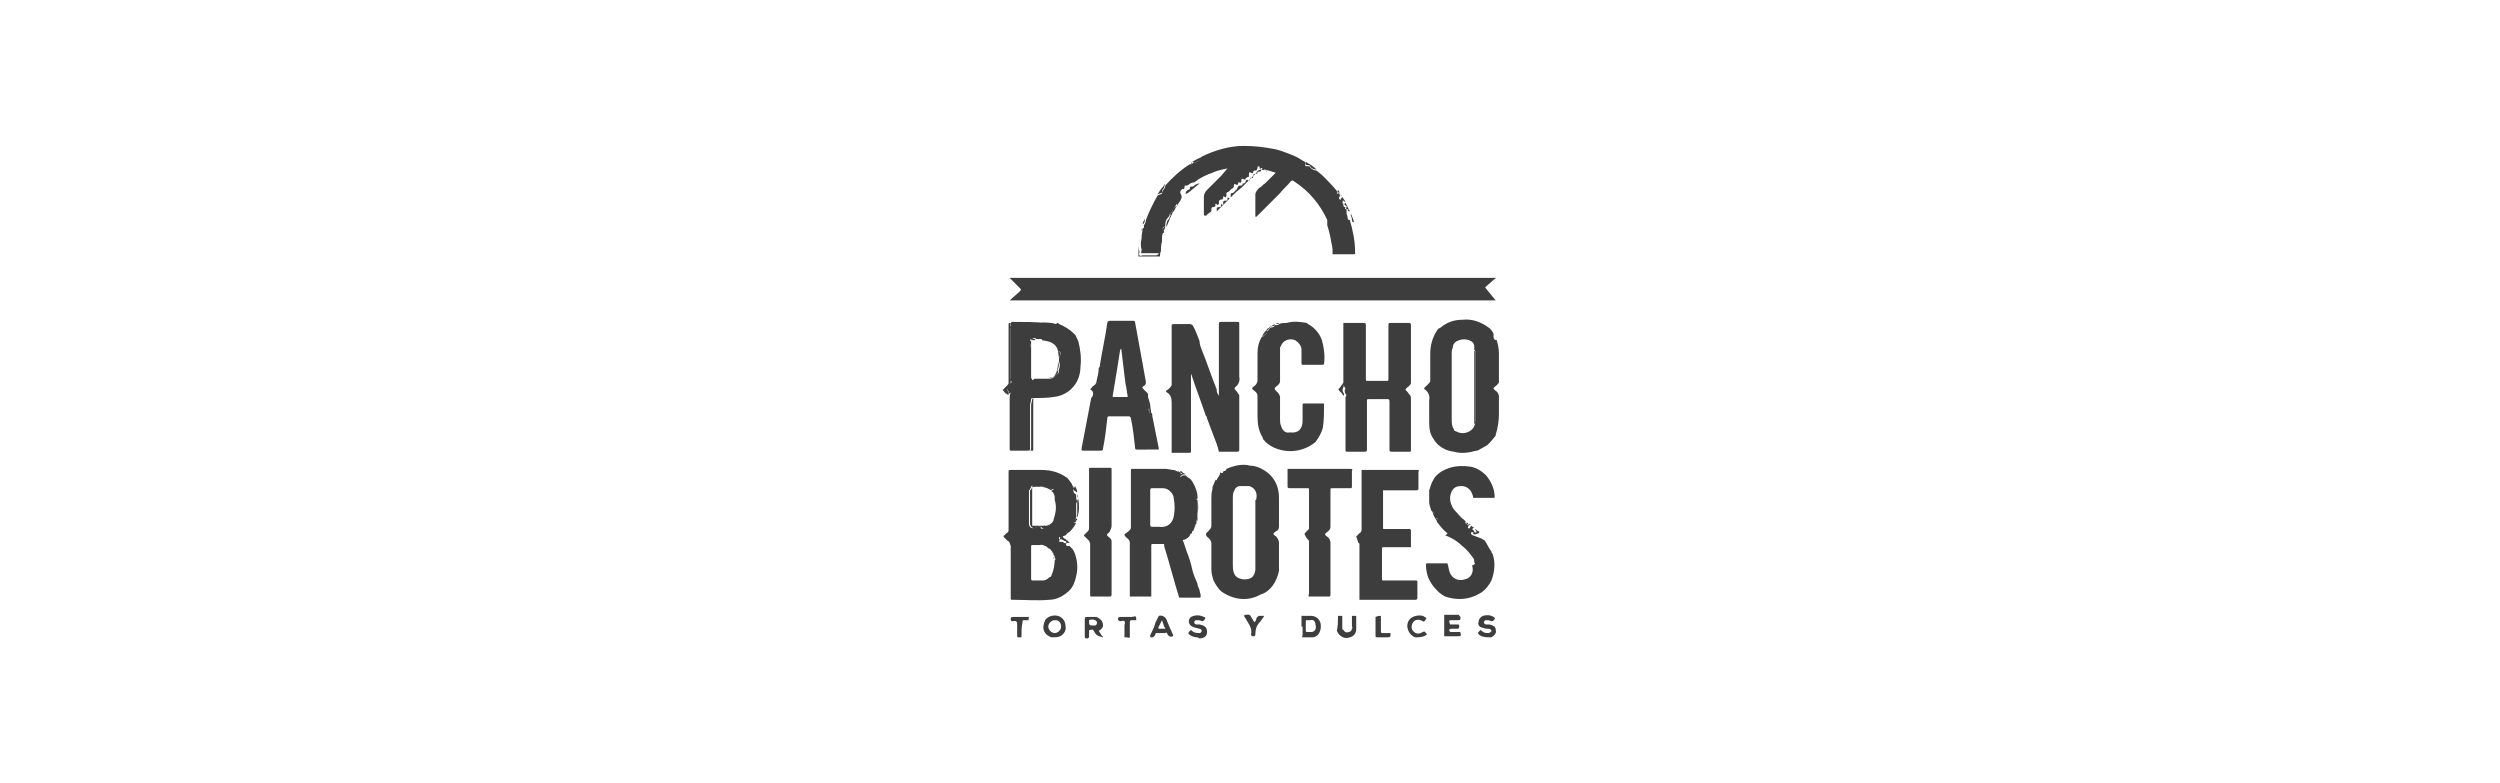<?xml version="1.0" encoding="utf-8"?>
<!-- Generator: Adobe Illustrator 22.1.0, SVG Export Plug-In . SVG Version: 6.00 Build 0)  -->
<svg version="1.1" id="Layer_1" xmlns="http://www.w3.org/2000/svg" xmlns:xlink="http://www.w3.org/1999/xlink" x="0px" y="0px"
	 viewBox="0 0 233 73" style="enable-background:new 0 0 233 73;" xml:space="preserve">
<style type="text/css">
	.st0{fill:#3D3D3D;}
</style>
<title>Asset 23</title>
<g id="Layer_2_1_">
	<g id="Layer_1-2">
		<g id="_Group_">
			<path id="_Path_" class="st0" d="M109.8,19L109.8,19c-0.1,0-0.1,0-0.2,0.1c0,0.1-0.2,0.3-0.3,0.5c0,0.1,0,0.1,0,0.2l0,0
				c-0.2,0-0.2,0-0.3,0.2c0,0.1,0,0.2-0.1,0.2c0,0.1-0.2,0.2-0.2,0.3c-0.1,0.2-0.1,0.4-0.1,0.6l0,0c-0.3,0.1-0.3,0.3-0.1,0.5
				c0,0.1,0,0.1,0,0.1c0,0-0.1,0-0.1,0c-0.1,0.2-0.1,0.3-0.1,0.5c0,0.2,0,0.4-0.1,0.5c0,0,0,0.1,0,0.1c0,0.2,0,0.3,0,0.5
				c0,0.2-0.1,0.3-0.3,0.3h-1.2c-0.1,0-0.2,0-0.3,0c-0.1,0,0-0.2,0-0.3c-0.1-0.4-0.1-0.7,0-1.1c0-0.1,0-0.1,0-0.2l0.1-0.7
				c0.2-0.1,0.1-0.2,0.1-0.3v-0.1v-0.1v-0.1V21l0,0c0.1-0.1,0.2-0.3,0.2-0.5c0.3-0.8,0.7-1.6,1.1-2.3l0,0l0,0c0.1,0,0.2-0.1,0.3-0.1
				c0.1,0,0.1-0.1,0.1-0.1c0-0.1,0.1-0.3,0.2-0.4c0.1-0.1,0.1-0.2,0.1-0.3c0.7-0.8,1.5-1.5,2.3-2c0.1,0,0.2,0.1,0.1-0.1l0,0
				c0.1,0,0.1,0.1,0.2,0c0.3-0.1,0.7-0.2,0.8-0.6c1.2-0.6,2.6-1,3.9-1c1,0,1.9,0.1,2.9,0.3c0.5,0.1,1,0.3,1.5,0.5
				c0.3,0.1,0.7,0.3,1,0.5c0.1,0.1,0.3,0.1,0.4,0.3c-0.1,0.3-0.1,0.3,0.3,0.3c0,0,0.1,0,0.1,0.1c0.2,0.2,0.4,0.3,0.6,0.3l0.5,0.4
				c0.5,0.5,1,1,1.4,1.5c0,0.3,0,0.3,0.2,0.2l0,0l0,0c0,0,0,0.1,0,0.1c0.1,0.1,0.1,0.2,0,0.3c0,0.1,0,0.2,0.1,0.2
				c0.1,0,0.2,0,0.2,0.1c0,0,0.1,0,0.1,0s0,0,0,0s-0.2,0.2,0,0.3c0,0,0,0.1,0,0.1c0,0.2,0.1,0.2,0.2,0.2l0,0c-0.1,0.2,0,0.2,0.1,0.2
				c0,0,0,0.1,0,0.1v0.1l0,0c0,0.1,0,0.1,0,0.2c0,0.1,0.1,0.2,0.1,0.4c0,0.2,0.1,0.2,0.2,0.2c0.3,1,0.5,2,0.5,3.1
				c0,0.1-0.1,0.1-0.2,0.1h-1.9c0-0.3,0-0.7-0.1-1c-0.1-0.6-0.2-1.1-0.4-1.7l0,0c0-0.2,0-0.3,0-0.5c-0.7-1.5-1.7-2.7-3.1-3.6
				c-0.1-0.1-0.2-0.1-0.3,0c-0.3,0.4-0.7,0.7-1,1.1l-2.2,2.2c0,0-0.1,0-0.1,0v-2.1c0-0.1,0.1-0.3,0.2-0.4c0.1-0.1,0.1-0.2,0.2-0.2
				l0,0c0.2-0.1,0.3-0.3,0.5-0.4l1-1c-0.4-0.1-0.8-0.3-1.2-0.3c0-0.1-0.1-0.2-0.2-0.1s-0.1,0-0.1-0.1c0-0.1-0.1-0.1-0.1-0.1
				c0,0,0,0,0,0c-0.1,0-0.1,0.1-0.1,0.2l0,0c-0.1,0.1,0,0.2-0.2,0.2c-0.2,0-0.1,0-0.2,0.1c0,0.1,0,0.2-0.2,0.1
				c-0.2-0.1-0.2,0-0.2,0.2c0,0.2,0,0.2-0.1,0.2c-0.1,0-0.1,0.1-0.2,0.1c0,0.1,0,0.2-0.2,0.1c-0.2-0.1-0.2,0-0.2,0.1s0,0.3-0.2,0.2
				c-0.2,0-0.1,0.1-0.1,0.1s0,0.2-0.2,0.1s-0.2,0-0.2,0.1c0,0.1,0,0.2-0.2,0.3c-0.2,0.1-0.2,0.3-0.4,0.3c0,0-0.1,0.1-0.1,0.1
				c0,0.1,0,0.2,0,0.3l-0.1,0.1c0,0-0.1-0.1-0.2-0.1c0,0,0,0.1,0,0.1c0,0.2-0.1,0.2-0.2,0.2s-0.2,0.1-0.2,0.2c0,0.1,0,0.1,0,0.2
				l-0.1,0.1c-0.1,0-0.1-0.1-0.2-0.1c-0.1,0-0.1,0,0,0.1c0,0.1-0.1,0.2-0.2,0.2c-0.1,0-0.2,0-0.2,0.2c0,0.1,0,0.1,0,0.2l-0.4,0.3
				c0,0.1-0.1,0.1-0.2,0.1c-0.1,0-0.1-0.1-0.1-0.2c0-0.5,0-1,0-1.5c0-0.3,0.1-0.5,0.3-0.7l1.3-1.3l0.6-0.7c-0.5,0.1-1,0.2-1.4,0.4
				l0,0c-0.6,0.2-1.2,0.5-1.7,0.9l0,0c-0.2,0-0.4,0.1-0.5,0.2c-0.1,0.1-0.2,0.1-0.3,0.1c-0.1,0-0.1,0-0.1,0.1s0,0.3-0.2,0.2
				c0,0,0,0-0.1,0.1s-0.1,0.2-0.1,0.3l0,0l0,0C110.3,18.4,110,18.7,109.8,19z"/>
			<path id="_Path_2" class="st0" d="M111.8,31.8c0,0.3,0.1,0.5,0.2,0.8c0.5,1.2,0.9,2.5,1.4,3.7v0.1c0,0.2,0.1,0.3,0.2,0.5v-6.7
				c0-0.1,0-0.2,0.2-0.2h1.5c0.2,0,0.2,0,0.2,0.2c0,1.6,0,3.3,0,4.9c0.1,0.4-0.1,0.8-0.4,1l0,0c0,0.1-0.1,0.1,0,0.2
				c0.1,0.1,0.2,0.2,0.3,0.4c0.1,0.1,0.1,0.1,0.1,0.2v5c0,0.1,0,0.2-0.2,0.2h-1.5h-0.2l0,0c-0.1-0.5-0.3-1-0.5-1.5s-0.4-1.1-0.6-1.6
				l0,0c0-0.1,0-0.2-0.1-0.2c-0.4-1.2-0.9-2.5-1.3-3.7c0-0.1-0.1-0.2-0.1-0.3v7.2c0,0.2,0,0.2-0.2,0.2h-1.6c0-1.6,0-3.1,0-4.7
				c0-0.4-0.1-0.7-0.4-0.9c0,0-0.2-0.1-0.1-0.2l0,0c0.2-0.1,0.4-0.3,0.5-0.5l0,0v-0.2c0-1.8,0-3.5,0-5.3c0-0.1,0-0.2,0.2-0.2h1.5
				c0.1,0,0.3,0.1,0.3,0.2C111.4,30.7,111.6,31.3,111.8,31.8z"/>
			<path id="_Compound_Path_" class="st0" d="M93.9,50.4c-0.1-0.1-0.2-0.2-0.3-0.3c-0.1-0.1-0.1-0.2,0-0.2c0.1-0.1,0.1-0.1,0.2-0.2
				l0,0c0.2-0.1,0.2-0.2,0.2-0.4c0-1.8,0-3.5,0-5.3c0-0.2,0-0.2,0.2-0.2c1,0,2,0,2.9,0c0.8,0,1.6,0.2,2.3,0.7c0.1,0,0.1,0.1,0.2,0.2
				l0.3,0.4l0,0c0,0.1,0.1,0.2,0.2,0.4c-0.1,0.3-0.1,0.4,0.2,0.6c0,0.1,0,0.1,0,0.2c0,0.1,0,0.3,0.1,0.4v0.1c-0.1,0-0.1,0.1-0.1,0.2
				c0,0.4,0,0.8,0,1.2c0,0.1-0.1,0.2,0,0.3v0.1c-0.2,0.1-0.2,0.1-0.1,0.2v0.1c-0.2,0.1-0.3,0.4-0.4,0.5c-0.2,0.2-0.1,0.2-0.2,0.1
				c-0.1,0-0.2,0-0.2,0.2c0,0.1,0,0.1-0.1,0.2c-0.1,0-0.2,0.1-0.4,0.1c-0.1,0-0.1,0-0.2,0.1c0,0.1,0,0.1,0,0.1c0,0,0.1,0.2,0,0.3
				c0.1,0,0.2,0,0.3,0c0.1,0,0.2,0.2,0.4,0.1l0,0c-0.1,0.2-0.1,0.3,0.3,0.3c0.2,0.2,0.3,0.3,0.4,0.5c0.3,0.7,0.4,1.5,0.2,2.3
				c-0.1,0.5-0.3,1-0.6,1.3c-0.5,0.5-1.2,0.9-1.9,0.9c-1.1,0.1-2.3,0-3.4,0c-0.2,0-0.2,0-0.2-0.2c0-1.6,0-3.2,0-4.8
				C94.1,50.5,94,50.4,93.9,50.4z M97.8,45.6L97.8,45.6L97.8,45.6L97.8,45.6c-0.2-0.1-0.4-0.2-0.6-0.3l0,0c-0.2,0.1-0.5,0.1-0.8,0
				c-0.1,0-0.3-0.1-0.3,0.1l0,0c-0.1,0.1-0.1,0.3-0.2,0.3l0,0c0,0.4,0,0.8,0,1.2c0,0.6,0,1.2,0,1.9c0,0.3,0.2,0.5,0.5,0.4
				c0.2-0.1,0.4-0.1,0.5-0.1c0.1,0,0.1,0,0.1,0.1c0,0,0,0,0,0c0,0.1,0.2,0.1,0.3,0.1c0.1,0,0-0.1,0-0.2s0-0.1,0-0.1h0.2
				c0.1,0,0.3,0.1,0.3-0.1c0.2-0.1,0.4-0.3,0.4-0.5l0,0c0.2-0.6,0.3-1.2,0.1-1.8v-0.1c0-0.5,0-0.6-0.3-0.7c0-0.1,0-0.1,0.1-0.1
				c0,0,0.1-0.1,0.1-0.1s-0.1-0.2-0.2-0.1C98,45.5,97.9,45.5,97.8,45.6z M97.6,51L97.6,51L97.6,51c-0.2-0.2-0.5-0.3-0.7-0.2
				c-0.2,0-0.4,0-0.6,0c-0.2,0-0.2,0-0.2,0.2c0,0.4,0,0.8,0,1.2c0,0.4,0,1.1,0,1.7c0,0.1,0,0.2,0.1,0.2c0.3,0,0.7,0,1,0
				c0.2,0,0.4-0.1,0.6-0.3c0.1,0,0.2-0.1,0.2-0.2c0.2-0.4,0.3-1,0.3-1.4c0.1-0.1,0.1-0.1,0-0.2v-0.1l0,0c-0.1-0.3-0.2-0.5-0.4-0.7
				c0,0-0.1-0.1-0.2-0.1L97.6,51z M96,45.4L96,45.4L96,45.4L96,45.4z"/>
			<path id="_Compound_Path_2" class="st0" d="M111.8,55L111.8,55c0,0.2,0.1,0.3,0.1,0.5c0,0.2,0,0.2-0.1,0.2h-1.9
				c-0.5-1.6-0.9-3.2-1.4-4.8c0,0,0-0.1,0-0.1c0-0.1,0-0.1-0.1-0.1h-0.3h-0.6c-0.2,0-0.2,0-0.2,0.2v4.3c0,0.1,0,0.3,0,0.4h-2v-5
				c0-0.2-0.1-0.3-0.2-0.4c-0.1-0.1-0.3-0.2-0.3-0.4l0.4-0.3c0.1-0.1,0.2-0.2,0.2-0.3v-5.3c0-0.2,0-0.2,0.2-0.2h3.1l0.6,0.1
				c0.2,0,0.4,0.1,0.5,0.2c0,0,0.1,0,0.2,0l0,0c0,0.1,0,0.1,0.1,0.2c0.1,0,0.1,0.1,0,0.1s-0.1,0.1-0.1,0.1c0.1,0.1,0.1,0,0.1,0
				c0.1-0.1,0.2-0.1,0.4-0.1l0,0c0,0,0,0,0.1,0.1c0.1,0.1,0.3,0.2,0.4,0.3c0.3,0.4,0.5,0.9,0.6,1.4c0,0.1,0,0.1,0,0.2v0.1
				c-0.1,0.1-0.1,0.2,0,0.2v1.4v0.2v0.1v0.1c-0.2,0.1-0.1,0.3-0.1,0.4l0,0c-0.1,0-0.1,0.1-0.1,0.2c-0.1,0.2-0.1,0.3-0.2,0.5
				c-0.1,0-0.1,0-0.1,0.1c0,0.1,0,0,0,0l0,0c0,0,0,0.1,0,0.1c0,0,0,0,0,0l0,0l0,0c0,0-0.2,0-0.2,0.2c-0.1,0.2-0.3,0.3-0.5,0.4
				c-0.2,0-0.2,0.1-0.1,0.2c0.1,0.3,0.2,0.6,0.3,0.9c0.2,0.5,0.4,1.1,0.5,1.6s0.3,0.9,0.5,1.4l0,0C111.6,54.5,111.7,54.8,111.8,55z
				 M107.2,47.2v1.7c0,0.1,0,0.2,0.2,0.2h0.7c0.6,0.1,1.2-0.3,1.3-1c0,0,0,0,0,0c0.1-0.5,0.1-1.1,0-1.6c0-0.5-0.5-1-1-1
				c-0.3,0-0.7,0-1,0c-0.1,0-0.2,0-0.2,0.2C107.2,46.1,107.2,46.7,107.2,47.2z"/>
			<path id="_Compound_Path_3" class="st0" d="M113.8,55.1c-0.3-0.3-0.5-0.6-0.7-1c-0.1-0.3-0.2-0.7-0.2-1c0-0.8,0-1.6,0-2.5
				c0-0.1-0.1-0.3-0.2-0.4c-0.1-0.1-0.3-0.2-0.3-0.4s0.2-0.2,0.3-0.4c0.1-0.1,0.2-0.2,0.2-0.4c0-0.8,0-1.7,0-2.5
				c0-0.3,0-0.6,0.1-0.9v-0.1v-0.1c0.1-0.2,0.2-0.5,0.3-0.7c0.1,0.1,0.1,0.1,0.1,0.1c0-0.1,0.2-0.4,0.3-0.6c0,0,0-0.1,0-0.1l0.1-0.1
				c0,0.1,0,0.1,0.1,0.1c0.1,0,0.1-0.1,0.1-0.1c0-0.1,0.1-0.1,0.1-0.1c0.1,0,0.2-0.1,0.2-0.2c0.7-0.3,1.5-0.5,2.2-0.3
				c0.6,0,1.2,0.3,1.7,0.7c0.7,0.6,1,1.4,1,2.3c0,0.9,0,1.7,0,2.6c0,0.1,0,0.3-0.1,0.4l-0.3,0.2c-0.1,0.1-0.2,0.2,0,0.3
				c0.1,0.1,0.2,0.1,0.2,0.2c0.1,0.1,0.2,0.3,0.2,0.5c0,0.8,0,1.7,0,2.6c-0.1,0.5-0.3,1-0.6,1.4c-0.3,0.4-0.7,0.7-1.1,0.8
				C116.3,56.1,114.9,55.9,113.8,55.1z M117.1,46.4c0.1-0.5-0.2-1-0.7-1.1c-0.1,0-0.1,0-0.2,0c-0.2,0-0.4,0-0.6,0
				c-0.3,0-0.5,0.2-0.6,0.5c-0.1,0.2-0.1,0.4-0.1,0.6c0,0.1,0,0.1,0,0.2v6.1c0,0.9,0.3,1.2,1,1.3c0.7,0,1-0.2,1.1-0.9
				c0-0.1,0-0.3,0-0.4c0,0,0,0,0-0.1v-6C117.1,46.6,117.1,46.5,117.1,46.4L117.1,46.4z"/>
			<path id="_Compound_Path_4" class="st0" d="M137.7,42L137.7,42h-0.1c-0.7,0.2-1.4,0.3-2.1,0.1c-0.8-0.1-1.5-0.5-1.9-1.2l0,0
				c-0.3-0.4-0.4-0.9-0.4-1.5c0-0.7,0-1.4,0-2.1c0.1-0.4-0.1-0.8-0.4-1c-0.1-0.1-0.1-0.1,0-0.2c0.1-0.1,0.2-0.2,0.3-0.3
				c0.1-0.1,0.2-0.2,0.2-0.3c0-0.8,0-1.7,0-2.5c0-0.8,0.2-1.6,0.7-2.3c0,0,0.1-0.1,0.1-0.1s0.1,0,0.2-0.1c0.6-0.5,1.3-0.7,2-0.7
				c0.9-0.1,1.7,0.2,2.4,0.7c0.2,0.1,0.4,0.4,0.5,0.6c0,0.1,0,0.2,0,0.3c0,0.2,0.1,0.3,0.3,0.3c0.1,0.4,0.2,0.8,0.2,1.2
				c0,0.9,0,1.8,0,2.7c0,0.1-0.1,0.2-0.2,0.3c-0.1,0.1-0.3,0.2-0.3,0.3s0.2,0.2,0.3,0.3c0.1,0.1,0.2,0.3,0.2,0.4c0,0.6,0,1.1,0,1.7
				c0,0.6-0.1,1.3-0.3,1.9v0.1l-0.5,0.6l0,0l-0.3,0.3l0,0L137.7,42z M137.4,39.4L137.4,39.4c0.1,0,0.1-0.1,0.1-0.2
				c0-2.1,0-4.2,0-6.4c0-0.1,0-0.1-0.1-0.2l0,0v-0.1c0-0.1,0-0.2,0-0.2c0-0.3-0.2-0.5-0.5-0.6c-0.3-0.1-0.6-0.1-0.9,0
				c-0.3,0.1-0.6,0.3-0.6,0.7c-0.1,0.2-0.1,0.3-0.1,0.5v6.2c0,0.3,0,0.6,0.2,0.9l0,0c0,0.1,0.1,0.2,0.2,0.2c0.5,0.3,1.2,0.2,1.6-0.3
				c0.1-0.1,0.1-0.3,0.2-0.4L137.4,39.4z"/>
			<path id="_Compound_Path_5" class="st0" d="M101.6,36.3c0.1-0.1,0.2-0.3,0.4-0.4c0.1-0.1,0.2-0.2,0.2-0.4
				c0.1-0.4,0.2-0.8,0.2-1.2c0.1-0.1,0.1-0.1,0.1-0.2c0.2-1.3,0.5-2.6,0.7-4c0-0.1,0.1-0.2,0.2-0.2h2.2c0.1,0,0.2,0,0.2,0.2l1,5.5
				c0,0.1,0,0.2-0.1,0.3c-0.3,0.2-0.3,0.2,0,0.5c0.3,0.3,0.3,0.2,0.3,0.5c0,0.1,0,0.2,0,0.2c0,0,0,0.3,0,0.5s0.1,0.2,0.1,0.4
				c-0.1,0.2,0,0.4,0.1,0.6c0.1,0,0-0.1,0.1-0.1c0.1,0,0.1,0.2,0.1,0.3c0.2,1,0.4,2,0.6,3c0,0.1,0,0.1-0.1,0.1H106
				c-0.1,0-0.2,0-0.2-0.1c-0.1-0.9-0.2-1.9-0.4-2.8c0-0.1-0.1-0.2-0.2-0.2h-1.8c-0.1,0-0.2,0-0.2,0.2c-0.1,0.9-0.2,1.8-0.4,2.8
				c0,0.2-0.1,0.2-0.2,0.2c-0.5,0-1.1,0-1.6,0c-0.2,0-0.2,0-0.2-0.2c0.3-1.6,0.6-3.1,0.9-4.7C102,36.8,101.9,36.4,101.6,36.3z
				 M104.5,32.5c-0.1,0,0,0.1-0.1,0.1l-0.3,1.9l-0.4,2.4c0,0.1,0,0.1,0.1,0.1h1.2c0.1,0,0.1,0,0.1-0.1c-0.1-0.4-0.1-0.8-0.2-1.1
				L104.5,32.5z"/>
			<path id="_Path_3" class="st0" d="M121.8,30.1L121.8,30.1c0,0,0.1,0.1,0.1,0.1c0.6,0.3,1.1,0.9,1.3,1.5c0.2,0.7,0.3,1.5,0.2,2.2
				c0,0.1-0.1,0.1-0.2,0.1c-0.6,0-1.2,0-1.7,0c-0.2,0-0.2,0-0.2-0.2c0-0.4,0-0.8,0-1.2c0-0.4-0.3-0.7-0.6-0.9
				c-0.5-0.2-1.1,0-1.3,0.5c0,0.1-0.1,0.1-0.1,0.2c0,0.2,0,0.3,0,0.5c0,0.9,0,1.7,0,2.6c0,0.2-0.1,0.3-0.2,0.4
				c-0.4,0.3-0.4,0.3,0,0.7c0.1,0.1,0.2,0.3,0.2,0.4c0,0.7,0,1.4,0,2.1c0,0.2,0,0.4,0.1,0.6c0.1,0.4,0.4,0.7,0.8,0.6
				c0.8,0.1,1.2-0.3,1.2-1.1v-1.4c0-0.1,0-0.2,0.1-0.2h1.8c0.1,0,0.1,0,0.1,0.1c0,0.7,0,1.4-0.1,2.1c-0.1,0.5-0.4,1-0.7,1.4
				c-1.1,0.9-2.6,1.1-3.9,0.5c-0.4-0.2-0.7-0.4-1-0.8l0,0c0,0,0,0,0-0.1c-0.4-0.6-0.5-1.3-0.5-2c0-0.6,0-1.3,0-1.9
				c0-0.2-0.1-0.3-0.2-0.4c-0.1-0.1-0.3-0.2-0.3-0.3c0-0.1,0.2-0.2,0.3-0.3c0.1-0.1,0.2-0.3,0.2-0.4c0-0.9,0-1.7,0-2.6
				c0-0.5,0.1-1,0.4-1.5c0.2,0,0.2-0.2,0.4-0.3c0.1,0,0.1-0.2,0.1-0.2c0,0,0,0-0.1-0.1l0,0h0l0,0c0.1,0,0.2,0.1,0.2,0
				c0.1-0.2,0.2-0.3,0.4-0.3c0.1,0,0.2-0.1,0.2-0.2h0.1c0.1,0,0.3,0,0.3-0.1c0.2-0.1,0.5-0.1,0.7-0.1
				C120.6,29.9,121.2,30,121.8,30.1z"/>
			<path id="_Compound_Path_6" class="st0" d="M98.7,30.2c0.5,0.2,1,0.5,1.4,0.9c0.1,0.1,0.2,0.2,0.2,0.3l0.2,0.4
				c0.2,0.8,0.3,1.6,0.2,2.4c0,0.4-0.1,0.9-0.3,1.3c-0.4,0.8-1.2,1.4-2.2,1.5c-0.7,0.1-1.3,0.1-2,0.1c0,0-0.1,0-0.1,0.1
				c0,0.2-0.1,0.4-0.1,0.6c0,1.3,0,2.6,0,3.9c0,0.3,0,0.3-0.3,0.3h-1.3c-0.3,0-0.3,0-0.3-0.3v-4.5c0-0.2,0-0.4,0.1-0.6
				c-0.1,0-0.1,0.1-0.2,0.1L94,36.7c0-0.1,0-0.1,0-0.2c-0.1-0.2-0.3-0.4,0-0.6c0,0,0.1-0.1,0.1-0.1c0.1-0.1,0.3-0.2,0.1-0.3
				c-0.2-0.2,0-0.1,0-0.2v-4.6c0-0.1,0-0.1,0-0.2s0.1-0.1,0-0.2s0-0.2,0.1-0.3h0.2c1,0,1.9,0,2.9,0.1c0.3,0,0.6,0,0.9,0.1
				c0.1,0,0.2,0,0.2-0.1h0.1L98.7,30.2L98.7,30.2z M98.1,35.2L98.1,35.2c0.1,0,0.2,0,0.2-0.2l0,0c0.1,0,0.2-0.2,0.3-0.2
				c0.1,0,0.1-0.1,0.1-0.2c-0.1-0.1,0-0.1,0-0.2c0.1-0.2,0.1-0.5,0-0.7c0-0.1,0-0.2,0-0.3c0.2-0.5,0.2-0.6-0.1-0.7
				c-0.1-0.5-0.5-0.8-1-0.9l-0.5-0.1c0,0,0,0,0-0.1s0,0,0,0H97c0,0,0,0-0.1,0h-0.3c-0.1-0.1-0.2-0.1-0.3-0.1c0,0,0,0-0.1,0.1l0,0
				c-0.1,0-0.2,0-0.2,0.2s0,0.3,0,0.5v0.9c0,0.3,0,0.6,0,0.9c0,0.3,0,0.6,0,0.9c0,0,0,0.1,0,0.1s0.1,0.1,0.1,0.1l0,0
				c0,0.1,0.1,0.1,0.1,0.2c0,0,0.1,0.1,0.1,0c0,0,0.1-0.1,0.1-0.1c0.1,0,0.1,0,0.2,0c0.3,0,0.6,0,0.9,0c0.1,0,0.2,0,0.3,0
				c0.1,0,0.2,0,0.2-0.1c0-0.1-0.2,0-0.2-0.1l0,0C98,35.3,98.1,35.3,98.1,35.2z"/>
			<path id="_Path_4" class="st0" d="M126.4,50L126.4,50c0.1-0.1,0.2-0.2,0.3-0.3l0,0l0,0l0,0c0.2-0.1,0.2-0.3,0.2-0.4v-5.5h5.3
				c0.1,0,0,0.1,0,0.2c0,0.5,0,1,0,1.5c0,0.1,0,0.2-0.2,0.2h-2.9c-0.1,0-0.1,0-0.2,0c0,1.2,0,2.3,0,3.5c0,0.1,0,0.1,0.1,0.1h2.4
				c0,0,0.1,0.1,0.1,0.1c0,0.5,0,1.1,0,1.6h-2.5c-0.2,0-0.2,0-0.2,0.2c0,0.9,0,1.8,0,2.7c0,0.2,0,0.2,0.2,0.2h2.9
				c0.2,0,0.2,0,0.2,0.2c0,0.5,0,0.9,0,1.4c0,0.2-0.1,0.2-0.2,0.2h-5.2v-5.1c0-0.1,0-0.2-0.1-0.2L126.4,50z"/>
			<path id="_Path_5" class="st0" d="M137.4,52.4c0-0.1,0-0.3-0.1-0.4c-0.3-0.4-0.6-0.8-1-1.1c-0.4-0.4-1-0.8-1.6-1
				c0.1-0.1,0.2-0.1,0.2-0.2c-0.4-0.3-0.7-0.7-1-1.1c0.1-0.1,0.2-0.2,0-0.3c-0.1,0-0.2-0.1-0.2-0.3c0,0,0,0,0,0
				c0-0.2-0.2-0.3-0.3-0.4c-0.1-0.3-0.2-0.6-0.2-0.8v-1.1c0.1-0.3,0.2-0.7,0.4-1c0.2-0.4,0.6-0.7,1-0.9l0.5-0.2
				c0.7-0.2,1.3-0.2,2-0.1c0.5,0.1,1,0.4,1.4,0.8c0.5,0.6,0.8,1.3,0.8,2c0,0.1,0,0.1-0.1,0.1h-1.9c0-0.2-0.1-0.4-0.2-0.6
				c-0.2-0.3-0.5-0.5-0.9-0.5c-0.4,0-0.7,0.1-0.9,0.5c-0.2,0.4-0.2,0.9,0,1.3c0.1,0.3,0.3,0.5,0.5,0.7l0,0c0.2,0.2,0.4,0.5,0.6,0.6
				l0,0l0.2,0.2c-0.1,0.2,0.1,0.2,0.2,0.2l0,0c0,0.1-0.1,0.1-0.1,0.1c0,0.1,0.1,0,0.1,0h0.1l0,0c0,0.1-0.1,0.2-0.1,0.3
				c0.1,0.1,0.2,0,0.3,0h0.1l0.1,0.1c-0.1,0-0.1,0.1,0,0.1c0.1,0.1,0.1,0.1,0.1,0.2c0,0.1-0.1,0-0.2,0s-0.1,0-0.1,0.1
				c0,0,0,0.1,0,0.1c0,0,0,0,0,0h0.1c0,0,0,0.1,0.1,0.1l0.8,0.3c0.1,0.1,0.2,0.1,0.3,0.2c0.2,0.3,0.3,0.6,0.6,1l0,0
				c0,0.1,0,0.1,0.1,0.2c0.3,0.8,0.2,1.7-0.1,2.5c-0.2,0.4-0.5,0.8-0.9,1.1l0,0c-0.2,0.1-0.5,0.3-0.8,0.4c-0.8,0.3-1.7,0.3-2.6,0
				l0,0c-0.2-0.1-0.5-0.3-0.7-0.5l0,0c-0.4-0.4-0.7-0.8-0.9-1.3c-0.1-0.3-0.2-0.7-0.2-1.1v-0.1c0-0.1,0.1-0.1,0.2-0.1
				c0.6,0,1.2,0,1.8,0l0,0c0.1,0.3,0.1,0.5,0.2,0.8c0.2,0.6,0.8,0.9,1.4,0.7c0,0,0,0,0,0c0.6-0.1,0.9-0.7,0.7-1.3c0,0,0,0,0,0
				C137.5,52.6,137.5,52.5,137.4,52.4z"/>
			<path id="_Path_6" class="st0" d="M101.5,50.4l-0.4-0.4c-0.1-0.1-0.1-0.1,0-0.2s0.2-0.2,0.3-0.3s0.1-0.2,0.1-0.3v-5.4
				c0-0.2,0-0.2,0.2-0.2c0.6,0,1.1,0,1.7,0c0.2,0,0.2,0,0.2,0.2c0,1.7,0,3.5,0,5.2c0,0.2-0.1,0.4-0.2,0.6c-0.3,0.2-0.3,0.3,0,0.5
				l0.1,0.1c0.1,0.1,0.1,0.2,0.1,0.3c0,1.6,0,3.3,0,4.9c0,0.2-0.1,0.2-0.2,0.2c-0.5,0-1.1,0-1.6,0c-0.2,0-0.2,0-0.2-0.2v-4.8
				C101.5,50.6,101.6,50.5,101.5,50.4z"/>
			<path id="_Compound_Path_7" class="st0" d="M98,59.4c-0.6-0.2-0.9-0.7-0.7-1.3c0-0.1,0.1-0.2,0.1-0.3c0.3-0.4,0.8-0.5,1.2-0.4
				c0.4,0.1,0.7,0.5,0.7,0.9c0.1,0.4-0.1,0.8-0.5,1C98.6,59.4,98.3,59.4,98,59.4z M98.9,58.4c0-0.3-0.2-0.6-0.5-0.6c0,0-0.1,0-0.1,0
				c-0.3,0-0.6,0.3-0.6,0.6c0,0,0,0,0,0c0,0.3,0.3,0.6,0.6,0.6c0,0,0,0,0,0C98.6,59,98.9,58.7,98.9,58.4
				C98.9,58.4,98.9,58.4,98.9,58.4z"/>
			<path id="_Compound_Path_8" class="st0" d="M121.3,58.4c0-0.3,0-0.5,0-0.8c0-0.3,0-0.2,0.2-0.2h0.7c0.5,0,0.9,0.4,0.9,0.9
				c0,0,0,0,0,0.1c0,0.5-0.3,1-0.8,1c0,0,0,0,0,0c-0.3,0-0.5,0-0.8,0s-0.1,0-0.1-0.2V58.4z M121.7,58.8c0,0,0,0.1,0.1,0.1
				c0.2,0,0.3,0,0.5,0c0.3-0.1,0.4-0.3,0.3-0.7c0-0.3-0.2-0.5-0.5-0.4h-0.3c-0.1,0-0.1,0-0.1,0.1C121.7,58.2,121.7,58.5,121.7,58.8z
				"/>
			<path id="_Compound_Path_9" class="st0" d="M102,58.9c-0.1-0.1-0.1-0.3-0.3-0.2c-0.2,0-0.2,0-0.2,0.2c0,0.2,0,0.2,0,0.4
				c0,0.1,0,0.1-0.1,0.2c-0.3,0-0.3,0-0.3-0.3c0-0.5,0-1,0-1.5c0-0.2,0.1-0.2,0.2-0.2h0.9c0.4,0.2,0.6,0.4,0.6,0.8
				c0,0.2-0.2,0.4-0.4,0.5l0.2,0.3h0l0,0l0,0c0,0.1,0.2,0.2,0.2,0.3C102.5,59.3,102.2,59.3,102,58.9C102.1,59,102,59,102,58.9z
				 M102.2,57.9c-0.2-0.2-0.5-0.2-0.7-0.1l0,0c0,0.5,0,0.5,0.5,0.5C102.2,58.3,102.3,58.1,102.2,57.9L102.2,57.9z"/>
			<path id="_Path_7" class="st0" d="M136,57.4c0.2,0.1,0.1,0.2,0.1,0.3c0,0.1-0.1,0.1-0.2,0.1h-0.7c-0.1,0-0.2,0.1-0.1,0.2
				c0,0.1,0,0.2,0.1,0.2c0.1,0,0.4,0,0.6,0s0.2,0,0.2,0.2s-0.1,0.2-0.2,0.2s-0.3,0-0.5,0s-0.3,0.1-0.2,0.2c0.1,0.2,0,0.1,0.1,0.1
				h0.9c0.1,0.4,0.1,0.4-0.4,0.4h-1.1c0-0.7,0-1.3,0-2c0.1,0,0.1,0,0.2,0H136z"/>
			<path id="_Path_8" class="st0" d="M138.1,59.3l-0.2-0.1c-0.2-0.2-0.2-0.2,0-0.4c0.2-0.2,0.1,0,0.2,0c0.2,0.2,0.4,0.2,0.6,0.2
				c0.1,0,0.3-0.1,0.3-0.2s-0.1-0.2-0.3-0.2c-0.1,0-0.3,0-0.5-0.1c-0.3,0-0.5-0.3-0.4-0.5c0-0.3,0.2-0.5,0.4-0.6
				c0.3-0.1,0.7-0.1,1,0.1c0,0,0.2,0.1,0.1,0.2s-0.1,0.2-0.3,0.2c-0.2-0.1-0.3-0.1-0.5-0.1c-0.1,0-0.2,0.1-0.2,0.2
				c0,0.1,0.1,0.2,0.2,0.2h0.3c0.4,0.1,0.6,0.2,0.6,0.5c0.1,0.3-0.1,0.5-0.4,0.7C138.6,59.4,138.4,59.4,138.1,59.3z"/>
			<path id="_Path_9" class="st0" d="M111.6,59.4c-0.3,0-0.6-0.1-0.8-0.3c-0.1-0.1,0-0.2,0.1-0.3c0.1-0.1,0.1-0.1,0.2,0
				c0.2,0.2,0.5,0.2,0.7,0.2c0.1,0,0.2-0.1,0.2-0.2c0-0.1-0.1-0.2-0.2-0.2c0,0,0,0,0,0l-0.4-0.1c-0.4-0.1-0.6-0.3-0.6-0.6
				c0-0.2,0.1-0.3,0.2-0.4c0.4-0.2,0.8-0.2,1.2,0c0.1,0,0.2,0.1,0.1,0.2c-0.1,0.1-0.1,0.2-0.3,0.2c-0.1-0.1-0.3-0.1-0.5-0.1
				c-0.1,0-0.2,0.1-0.2,0.2s0.1,0.2,0.2,0.2h0.3c0.5,0.1,0.7,0.3,0.7,0.7c0,0.4-0.3,0.6-0.7,0.6L111.6,59.4z"/>
			<path id="_Compound_Path_10" class="st0" d="M107.4,59.4c0,0-0.1,0-0.1,0c-0.1,0-0.1,0-0.1-0.2c0.2-0.4,0.4-0.8,0.5-1.2l0.3-0.6
				c0.3-0.1,0.6,0.1,0.7,0.3c0,0,0,0,0,0c0.2,0.5,0.4,1,0.6,1.4c0,0,0.1,0.1,0,0.2c-0.2,0.1-0.4,0-0.5-0.2c0-0.1-0.1-0.2-0.2-0.1
				c-0.3,0-0.5,0-0.8,0c-0.1,0-0.1,0-0.1,0.1C107.6,59.3,107.5,59.4,107.4,59.4z M108,58.4c0,0-0.1,0.1,0,0.2c0.2,0,0.4,0,0.6,0
				c0-0.1,0-0.1-0.1-0.2l-0.2-0.6L108,58.4z"/>
			<path id="_Path_10" class="st0" d="M124.7,57.4c0.1,0,0.3,0,0.4,0v1.1c0,0.1,0,0.2,0.1,0.2c0.1,0.2,0.3,0.3,0.5,0.2
				c0.2,0,0.3-0.2,0.3-0.3c0.1-0.1,0-0.2,0-0.2c0-0.3,0-0.7,0-1h0.3c0.1,0,0.1,0,0.1,0.1c0,0.4,0,0.8,0,1.1c0,0.4-0.2,0.7-0.6,0.8
				c-0.5,0.2-1-0.1-1.2-0.6C124.7,58.3,124.7,57.9,124.7,57.4C124.7,57.4,124.7,57.4,124.7,57.4z"/>
			<path id="_Path_11" class="st0" d="M131.4,57.7c0.3-0.3,0.8-0.4,1.2-0.3c0.1,0,0.1,0.1,0.2,0.1c0.1,0.1,0.2,0.1,0.1,0.2
				s-0.1,0.3-0.3,0.2c-0.3-0.2-0.7-0.2-0.9,0.1c-0.2,0.3-0.2,0.7,0.1,0.9c0.2,0.2,0.5,0.2,0.8,0c0.2-0.1,0.2,0,0.3,0.1
				c0.1,0.1,0.1,0.2,0,0.2l0,0c-0.3,0.2-0.7,0.2-1,0.2l0,0c-0.3-0.1-0.6-0.4-0.7-0.8C131.1,58.3,131.2,57.9,131.4,57.7z"/>
			<path id="_Path_12" class="st0" d="M117.3,57.4h0.5c0,0.1-0.1,0.2-0.1,0.2c-0.1,0.1-0.2,0.3-0.3,0.4c-0.3,0.3-0.4,0.7-0.4,1.1
				c0,0.2-0.1,0.2-0.2,0.2c-0.1,0-0.2,0-0.2-0.2c0.1-0.4-0.1-0.8-0.3-1.1c-0.1-0.2-0.2-0.3-0.3-0.5c0,0-0.1-0.1,0-0.2
				c0.1,0,0.1,0,0.2,0c0.2-0.1,0.4,0.1,0.4,0.2c0.1,0.1,0.1,0.2,0.2,0.3l0,0c0,0.1,0.1,0.1,0.1,0.2c0.1-0.1,0.2-0.2,0.2-0.4l0,0
				C117.1,57.6,117.2,57.5,117.3,57.4z"/>
			<path id="_Path_13" class="st0" d="M94.1,36.8c0.1,0,0.1-0.1,0.2-0.1c-0.1,0.2-0.2,0.4-0.1,0.6v4.4c0,0.3,0,0.3,0.3,0.3h1.3
				c0.3,0,0.3,0,0.3-0.3c0-1.3,0-2.6,0-3.9c0-0.2,0.1-0.4,0.1-0.6c0,0,0.1-0.1,0.1-0.1V42c-0.3,0-0.6,0-0.9,0h-1.2V36.8z"/>
			<path id="_Path_14" class="st0" d="M128.7,57.4c0,0.5,0,0.9,0,1.4c0,0.1,0,0.2,0.1,0.2c0.3,0,0.6,0,0.8,0c0,0.4,0,0.4-0.4,0.4
				h-0.7c-0.3,0-0.3,0-0.3-0.2v-1.7C128.4,57.4,128.6,57.4,128.7,57.4z"/>
			<path id="_Path_15" class="st0" d="M95.2,59.4L95.2,59.4c-0.1,0-0.1,0-0.2,0c-0.2,0-0.2,0-0.2-0.2c0-0.2,0-0.6,0-0.9
				c0-0.3,0-0.5-0.4-0.4c-0.2,0-0.2-0.1-0.2-0.2c0-0.1,0-0.2,0.2-0.2c0.4,0,0.9,0,1.3,0c0.1,0,0.1,0,0.2,0c0,0.1-0.1,0.2,0,0.3
				c-0.2,0-0.3,0-0.4,0c-0.2,0-0.2,0-0.2,0.2C95.2,58.4,95.2,58.9,95.2,59.4z"/>
			<path id="_Path_16" class="st0" d="M105.9,57.8h-0.4c-0.1,0-0.2,0-0.2,0.2c0,0.5,0,0.9,0,1.4c-0.1,0.1-0.2,0-0.3,0h-0.2
				c0-0.1,0-0.1,0-0.2v-0.9c0-0.1,0.1-0.3,0-0.4c-0.1-0.1-0.3,0-0.4,0s-0.2-0.1-0.2-0.2c0-0.1,0-0.2,0.2-0.2h1.1
				C105.9,57.4,105.9,57.4,105.9,57.8z"/>
			<path id="_Path_17" class="st0" d="M98.4,30.2c0,0.1-0.1,0.1-0.2,0.1c-0.3-0.1-0.6-0.1-0.9-0.1c-0.9-0.1-1.9-0.1-2.8-0.1h-0.2
				c-0.2,0-0.2,0.1-0.1,0.3c0.1,0.1,0.1,0.1,0,0.2c0,0.1,0,0.1,0,0.2v4.6c0,0.1,0,0.1,0,0.2s0,0.2-0.1,0.3c0,0-0.1,0.1-0.1,0.1
				c-0.2,0.2-0.1,0.4,0,0.6c0,0.1,0,0.1,0,0.2h-0.1l0,0c0,0,0-0.1-0.1-0.1c-0.1,0-0.2-0.2-0.3-0.3c0,0-0.1-0.1,0-0.1c0,0,0,0,0,0
				c0.1-0.1,0.2-0.2,0.3-0.3c0.1-0.1,0.2-0.2,0.2-0.3v-5.4c0-0.2,0-0.2,0.2-0.2h2.8C97.5,30,98,30.1,98.4,30.2z"/>
			<path id="_Path_18" class="st0" d="M110.5,18.1c0-0.1,0-0.2,0.1-0.3c0.1-0.1,0.1-0.1,0.1-0.1c0.2,0,0.2-0.1,0.2-0.2
				c0-0.1,0-0.1,0.1-0.1c0.1,0,0.2,0,0.3-0.1c0.1-0.1,0.3-0.2,0.5-0.2c-0.4,0.3-0.7,0.6-1.1,0.9C110.7,18,110.6,18,110.5,18.1
				L110.5,18.1z"/>
			<path id="_Path_19" class="st0" d="M110.5,44.2c-0.1,0-0.3,0-0.4,0.1c0,0-0.1,0.1-0.1,0c-0.1-0.1,0-0.1,0.1-0.1s0.1-0.1,0-0.1
				c-0.1,0-0.1-0.1-0.1-0.2c0.1,0,0.1,0,0.2,0.1l0,0C110.2,44.1,110.4,44.1,110.5,44.2z"/>
			<path id="_Path_20" class="st0" d="M109.7,19.2c-0.2,0.2-0.2,0.4-0.4,0.6c0-0.1,0-0.1,0-0.2C109.3,19.4,109.5,19.3,109.7,19.2
				c0-0.2,0-0.2,0.1-0.2L109.7,19.2z"/>
			<path id="_Path_21" class="st0" d="M109.9,44c0,0-0.1,0-0.2,0C109.8,43.9,109.9,43.9,109.9,44z"/>
			<path id="_Path_22" class="st0" d="M117.3,17.8C117.3,17.8,117.3,17.9,117.3,17.8L117.3,17.8z"/>
			<path id="_Path_23" class="st0" d="M110.5,44.3C110.5,44.3,110.5,44.3,110.5,44.3C110.5,44.2,110.5,44.3,110.5,44.3z"/>
			<path id="_Path_24" class="st0" d="M126.7,49.6L126.7,49.6L126.7,49.6z"/>
			<path id="_Path_25" class="st0" d="M102.5,59L102.5,59C102.5,59,102.5,59,102.5,59z"/>
			<path id="_Path_26" class="st0" d="M110.5,18.1L110.5,18.1L110.5,18.1L110.5,18.1z"/>
			<path id="_Path_27" class="st0" d="M110.1,44.1L110.1,44.1L110.1,44.1z"/>
			<path id="_Path_28" class="st0" d="M117.1,16.1c-0.2,0.2-0.4,0.4-0.5,0.5c-0.1,0.1-0.2,0.2-0.4,0.4l-0.4,0.4
				c-0.2,0.2-0.5,0.4-0.7,0.6c-0.1,0.1-0.3,0.3-0.4,0.4c0-0.1,0-0.2,0-0.3c0,0,0-0.1,0.1-0.1c0.2,0,0.3-0.2,0.4-0.3
				c0.1,0,0.1-0.2,0.2-0.3c0-0.1,0.1-0.1,0.2-0.1c0.1,0,0.2,0,0.2-0.1c0-0.1,0-0.1,0.1-0.1c0.1,0,0.2-0.1,0.2-0.2
				c0-0.1,0.1-0.2,0.2-0.1c0.1,0.1,0.2,0,0.2-0.1c0-0.1,0.1-0.2,0.2-0.1c0.1,0,0.1-0.1,0.1-0.2s0-0.2,0.2-0.2c0.1,0,0.2,0,0.2-0.1
				c0-0.1,0-0.1,0.2-0.1c0.2,0,0.1-0.2,0.2-0.2c0.1-0.1,0,0,0,0l0,0l0,0c0,0,0-0.1,0.1-0.1c0.1,0,0.1,0.1,0.1,0.1
				c0,0.1,0.1,0.1,0.1,0.1c0.1,0,0.2,0,0.2,0.1s0,0,0,0C117.6,15.7,117.2,15.8,117.1,16.1z"/>
			<path id="_Path_29" class="st0" d="M108.1,23.9h-2c0-0.5,0-1,0.1-1.6c0,0,0-0.1,0-0.1c0,0.1,0,0.1,0,0.2c-0.1,0.4-0.1,0.7,0,1.1
				c0,0.1-0.1,0.2,0,0.3c0.1,0.1,0.2,0,0.3,0h1.2c0.2,0,0.3-0.1,0.3-0.3c0-0.2,0-0.3,0-0.5c0,0,0-0.1,0-0.1c0.1-0.1,0.1-0.3,0.1-0.5
				c0-0.2,0.1-0.3,0.1-0.5c0,0,0,0,0.1,0C108.3,22.4,108.2,23.1,108.1,23.9z"/>
			<path id="_Path_30" class="st0" d="M121.7,15.1c0.4,0.2,0.7,0.4,1,0.7c-0.2,0-0.5-0.1-0.6-0.3c0,0,0-0.1-0.1-0.1
				C121.7,15.4,121.7,15.4,121.7,15.1z"/>
			<path id="_Path_31" class="st0" d="M109.3,19.8c-0.2,0.4-0.4,0.9-0.6,1.4c0-0.2,0-0.4,0.1-0.6c0-0.1,0.2-0.2,0.2-0.3
				c0-0.1,0.1-0.2,0.1-0.2C109,19.8,109.1,19.8,109.3,19.8z"/>
			<path id="_Path_32" class="st0" d="M111.1,15.1c0.3-0.2,0.7-0.4,1-0.5c-0.1,0.4-0.5,0.4-0.8,0.6
				C111.2,15.1,111.2,15.1,111.1,15.1z"/>
			<path id="_Path_33" class="st0" d="M107.9,18.1c0.1-0.2,0.3-0.5,0.5-0.7l0.2-0.3c0,0.1-0.1,0.2-0.1,0.4c-0.1,0.1-0.2,0.2-0.2,0.4
				c0,0.1-0.1,0.1-0.1,0.1C108.1,18,108,18.1,107.9,18.1z"/>
			<path id="_Path_34" class="st0" d="M114,19.1c-0.2,0.2-0.4,0.4-0.6,0.6c0-0.1,0-0.1,0-0.2c0-0.1,0-0.2,0.2-0.2
				c0.2,0,0.2,0,0.2-0.2c0-0.2,0-0.1,0-0.1C113.8,19,113.9,19.1,114,19.1z"/>
			<path id="_Path_35" class="st0" d="M114.6,18.5c-0.2,0.2-0.4,0.4-0.6,0.6c0-0.1,0-0.1,0-0.2c0-0.1,0-0.2,0.2-0.2s0.2,0,0.2-0.2
				c0,0,0-0.1,0-0.1C114.5,18.4,114.6,18.5,114.6,18.5z"/>
			<path id="_Path_36" class="st0" d="M124.8,18l0.4,0.5l0.2,0.3c0,0-0.1,0-0.1,0c0-0.1-0.1-0.1-0.2-0.1c-0.1,0-0.2-0.1-0.1-0.2
				c0.1-0.1,0.1-0.2,0-0.3C124.8,18.2,124.8,18.1,124.8,18C124.8,18,124.8,18,124.8,18z"/>
			<path id="_Path_37" class="st0" d="M125.4,18.9c0.1,0.2,0.2,0.4,0.3,0.6c-0.2,0-0.3,0-0.2-0.2c0,0,0-0.1,0-0.1
				C125.2,19.1,125.3,19,125.4,18.9z"/>
			<path id="_Path_38" class="st0" d="M125.9,19.9c0.1,0.2,0.2,0.5,0.3,0.8c-0.1,0-0.2,0-0.2-0.2c0-0.1,0-0.2-0.1-0.4
				C125.9,20,125.9,20,125.9,19.9z"/>
			<path id="_Path_39" class="st0" d="M108.6,21.1c0,0.2-0.1,0.3-0.2,0.5C108.3,21.5,108.3,21.3,108.6,21.1z"/>
			<path id="_Path_40" class="st0" d="M124.7,17.7c0.1,0.1,0.1,0.2,0.2,0.2C124.6,18,124.6,18,124.7,17.7z"/>
			<path id="_Path_41" class="st0" d="M106.5,20.9c0-0.2,0.1-0.3,0.2-0.5C106.7,20.6,106.7,20.8,106.5,20.9z"/>
			<path id="_Path_42" class="st0" d="M125.7,19.5c0.1,0.1,0.1,0.2,0.1,0.2C125.7,19.7,125.5,19.6,125.7,19.5z"/>
			<path id="_Path_43" class="st0" d="M106.4,21.5c0-0.1,0-0.2,0.1-0.3C106.4,21.3,106.5,21.5,106.4,21.5z"/>
			<path id="_Path_44" class="st0" d="M111,15.2c0,0,0.1-0.1,0.1-0.1C111.1,15.2,111,15.2,111,15.2z"/>
			<path id="_Path_45" class="st0" d="M106.5,21C106.5,21,106.5,21,106.5,21L106.5,21z"/>
			<path id="_Path_46" class="st0" d="M107.8,18.2L107.8,18.2z"/>
			<path id="_Path_47" class="st0" d="M125.9,19.9"/>
			<path id="_Path_48" class="st0" d="M106.5,21.1L106.5,21.1L106.5,21.1z"/>
			<path id="_Path_49" class="st0" d="M97.4,49c0,0,0,0.1,0,0.1c0,0,0.1,0.2,0,0.2s-0.2,0-0.3-0.1c0-0.1-0.1-0.1-0.1-0.1
				c0,0,0,0,0,0c-0.2,0-0.4,0-0.5,0.1c-0.3,0.1-0.5-0.2-0.5-0.4c0-0.6,0-1.2,0-1.9c0-0.4,0-0.8,0-1.2l0,0c0.2-0.1,0.1-0.2,0.2-0.3
				c0,1.2,0,2.3,0,3.5c0,0,0,0.1,0,0.1c0.3,0,0.7,0,1,0L97.4,49z"/>
			<path id="_Path_50" class="st0" d="M100.3,48.7c-0.2,0.5-0.6,0.9-1.1,1.2c-0.2,0.1-0.2,0.1,0,0.3c0.1,0,0.2,0.1,0.2,0.2
				c-0.1,0.1-0.2,0-0.4-0.1c-0.1-0.1-0.2,0-0.3,0c0.1-0.1,0.2-0.2,0-0.3s0-0.1,0-0.1s0.1-0.1,0.2-0.1s0.2,0,0.4-0.1
				c0.1,0,0.1-0.1,0.1-0.2c0-0.2,0.1-0.2,0.2-0.2s0.2,0,0.2-0.1C99.9,49.1,100,48.8,100.3,48.7z"/>
			<path id="_Path_51" class="st0" d="M97.8,45.5c-0.5-0.1-1.1-0.2-1.6-0.1c0-0.2,0.2-0.2,0.3-0.1c0.2,0.1,0.5,0.1,0.8,0l0,0
				C97.4,45.3,97.6,45.4,97.8,45.5z"/>
			<path id="_Path_52" class="st0" d="M100.5,46.5c0.1,0.6,0.1,1.2-0.1,1.7c-0.1-0.1,0-0.2,0-0.3c0-0.4,0-0.8,0-1.2
				C100.4,46.6,100.4,46.6,100.5,46.5z"/>
			<path id="_Path_53" class="st0" d="M100.2,45.3c0.1,0.2,0.2,0.4,0.2,0.6C100,45.7,100,45.6,100.2,45.3z"/>
			<path id="_Path_54" class="st0" d="M98.4,46.4c-0.1-0.2-0.2-0.4-0.3-0.6v-0.1l0,0C98.4,45.9,98.4,45.9,98.4,46.4z"/>
			<path id="_Path_55" class="st0" d="M98.2,51.8c-0.1-0.1,0-0.2-0.1-0.3c-0.1-0.2-0.2-0.4-0.4-0.5c0.1,0,0.2,0,0.2,0.1
				C98,51.3,98.2,51.5,98.2,51.8C98.2,51.8,98.2,51.8,98.2,51.8z"/>
			<path id="_Path_56" class="st0" d="M97.8,45.6c0-0.1,0.2-0.1,0.2-0.2s0.1,0,0.2,0.1c0,0.1,0,0.1-0.1,0.1s-0.1,0-0.1,0.1l0,0
				L97.8,45.6z"/>
			<path id="_Path_57" class="st0" d="M97.2,50.8c-0.1-0.1-0.2,0-0.3-0.1c0.2-0.1,0.5,0,0.7,0.2C97.4,50.9,97.3,50.8,97.2,50.8z"/>
			<path id="_Path_58" class="st0" d="M99.4,50.3c0.1,0.1,0.2,0.2,0.3,0.3C99.3,50.6,99.3,50.6,99.4,50.3z"/>
			<path id="_Path_59" class="st0" d="M100.4,46c0,0.1,0.1,0.3,0.1,0.4C100.4,46.3,100.4,46.2,100.4,46z"/>
			<path id="_Path_60" class="st0" d="M100.4,48.3c0,0.1,0,0.2-0.1,0.2C100.2,48.5,100.2,48.4,100.4,48.3z"/>
			<path id="_Path_61" class="st0" d="M97.5,49l0.3-0.1C97.8,49.1,97.6,49,97.5,49z"/>
			<path id="_Path_62" class="st0" d="M98.2,52.1c0,0,0-0.1,0-0.2C98.2,51.9,98.3,52,98.2,52.1z"/>
			<path id="_Path_63" class="st0" d="M96,45.4L96,45.4L96,45.4L96,45.4z"/>
			<path id="_Path_64" class="st0" d="M97.6,51L97.6,51L97.6,51z"/>
			<path id="_Path_65" class="st0" d="M93.8,49.6L93.8,49.6z"/>
			<path id="_Path_66" class="st0" d="M111.6,46.6c0.1,0.4,0.1,0.9,0,1.3V46.6z"/>
			<path id="_Path_67" class="st0" d="M111.6,48.3c0,0.2,0,0.3-0.1,0.4C111.5,48.6,111.5,48.4,111.6,48.3z"/>
			<path id="_Path_68" class="st0" d="M111,49.6c0,0.1-0.1,0.1-0.1,0.2C110.9,49.6,110.9,49.6,111,49.6z"/>
			<path id="_Path_69" class="st0" d="M111.6,46.3c0,0.1,0,0.2,0,0.2C111.5,46.5,111.5,46.4,111.6,46.3z"/>
			<path id="_Path_70" class="st0" d="M111.5,48.7c0,0.1,0,0.1-0.1,0.2S111.4,48.7,111.5,48.7z"/>
			<path id="_Path_71" class="st0" d="M111.5,46c0,0.1,0,0.1,0,0.2C111.5,46.1,111.5,46.1,111.5,46z"/>
			<path id="_Path_72" class="st0" d="M111.2,49.4c0,0.1-0.1,0.1-0.1,0.1C111.1,49.5,111.1,49.4,111.2,49.4z"/>
			<path id="_Path_73" class="st0" d="M111,49.6L111,49.6L111,49.6z"/>
			<path id="_Path_74" class="st0" d="M111.1,49.5"/>
			<path id="_Path_75" class="st0" d="M111.6,48.1L111.6,48.1L111.6,48.1z"/>
			<path id="_Path_76" class="st0" d="M113.3,44.9c0.1-0.2,0.3-0.5,0.5-0.6c0,0,0,0.1,0,0.1c-0.2,0.2-0.2,0.4-0.3,0.6
				C113.3,45.2,113.4,45.1,113.3,44.9z"/>
			<path id="_Path_77" class="st0" d="M113.8,44.2c0.1-0.1,0.3-0.3,0.5-0.3c0,0.1-0.1,0.2-0.2,0.2c-0.1,0-0.1,0-0.1,0.1
				s0,0.1-0.1,0.1C113.9,44.4,113.8,44.3,113.8,44.2z"/>
			<path id="_Path_78" class="st0" d="M113,45.7L113,45.7L113,45.7z"/>
			<path id="_Path_79" class="st0" d="M137.4,32.7c0.1,0,0.1,0.1,0.1,0.2c0,2.1,0,4.2,0,6.4c0,0.1,0,0.2-0.1,0.2c0-0.6,0-1.2,0-1.8
				L137.4,32.7z"/>
			<path id="_Path_80" class="st0" d="M138.9,31.2c0.2,0.2,0.3,0.4,0.3,0.6c-0.2,0-0.3-0.1-0.3-0.3
				C138.9,31.4,138.9,31.3,138.9,31.2z"/>
			<path id="_Path_81" class="st0" d="M137.3,39.4L137.3,39.4L137.3,39.4L137.3,39.4z"/>
			<path id="_Path_82" class="st0" d="M137.4,32.7L137.4,32.7L137.4,32.7z"/>
			<path id="_Path_83" class="st0" d="M107,37l0.2,0.7c0,0.3,0.1,0.6,0.1,0.9c0,0,0,0.1-0.1,0.1c-0.1-0.2-0.1-0.4-0.1-0.6
				c0-0.1-0.1-0.2-0.1-0.4c0-0.1-0.1-0.3,0-0.5C107.2,37.1,107,37.1,107,37z"/>
			<path id="_Path_84" class="st0" d="M118,30.8c0.2-0.3,0.5-0.4,0.8-0.6c0,0.1,0,0.2-0.2,0.2c-0.2,0-0.3,0.2-0.4,0.3
				C118.2,30.8,118.1,30.8,118,30.8z"/>
			<path id="_Path_85" class="st0" d="M117.6,31.4c0.1-0.2,0.2-0.4,0.4-0.6c0.1,0,0.1,0.2,0.1,0.2c0,0,0,0-0.1,0.1
				C117.8,31.2,117.7,31.4,117.6,31.4z"/>
			<path id="_Path_86" class="st0" d="M118.9,30.2c0.1-0.1,0.2-0.1,0.3-0.1C119.2,30.2,119,30.2,118.9,30.2z"/>
			<path id="_Path_87" class="st0" d="M118,30.8L118,30.8L118,30.8z"/>
			<path id="_Compound_Path_11" class="st0" d="M96.1,31.8v3.6c0,0,0-0.2-0.2-0.1c-0.1,0,0-0.1,0-0.1c0-0.3,0-0.6,0-0.9
				c0-0.3,0-0.6,0-0.9v-0.9c0-0.2,0-0.3,0-0.5S96,31.7,96.1,31.8z M96.1,32.4c0-0.1,0-0.3,0-0.4C96,32.1,96,32.3,96.1,32.4z"/>
			<path id="_Path_88" class="st0" d="M96.1,35.4c0.6,0.1,1.2,0,1.8-0.1c0,0.1,0.1,0,0.2,0.1c0.1,0-0.1,0.1-0.2,0.1
				c-0.1,0-0.2,0-0.3,0c-0.3,0-0.6,0-0.9,0c-0.1,0-0.1,0-0.2,0c-0.1,0-0.2-0.1-0.1,0.1c0,0.2-0.1,0-0.1,0S96.1,35.5,96.1,35.4z"/>
			<path id="_Path_89" class="st0" d="M98.3,35c0.2-0.3,0.3-0.7,0.3-1.1c0-0.1,0-0.2,0-0.2c0.1,0.2,0.1,0.5,0,0.7
				c0,0.1-0.1,0.1,0,0.2c0.1,0.1,0,0.2,0,0.2c0,0,0,0-0.1,0C98.5,34.8,98.5,35,98.3,35z"/>
			<path id="_Path_90" class="st0" d="M98.7,33.4l-0.1-0.7C98.8,32.8,98.9,32.9,98.7,33.4z"/>
			<path id="_Path_91" class="st0" d="M96.5,31.7h-0.4c0-0.1,0.2-0.2,0.3-0.1C96.5,31.6,96.5,31.7,96.5,31.7z"/>
			<path id="_Path_92" class="st0" d="M98.1,35.2l0.2-0.2C98.3,35.1,98.2,35.2,98.1,35.2z"/>
			<path id="_Path_93" class="st0" d="M98,35.3c0,0,0.1-0.1,0.2-0.1C98.1,35.3,98,35.3,98,35.3z"/>
			<path id="_Path_94" class="st0" d="M97.1,31.7L97.1,31.7L97.1,31.7C97,31.7,97.1,31.7,97.1,31.7z"/>
			<path id="_Path_95" class="st0" d="M97,31.7L97,31.7C96.9,31.7,96.9,31.7,97,31.7z"/>
			<path id="_Path_96" class="st0" d="M98.5,30.2C98.6,30.2,98.6,30.2,98.5,30.2L98.5,30.2z"/>
			<path id="_Path_97" class="st0" d="M137.5,49.3c0.1,0.1,0.2,0.1,0.2,0.2c0,0,0,0,0,0v0l0.1,0c0.1,0.1,0.1,0.1,0,0.2l-0.3,0.1
				h-0.1c0,0-0.1,0-0.1-0.1c0,0,0,0,0,0c0-0.1,0.1-0.1,0.1-0.1c0.1,0,0.2,0.1,0.2,0c0-0.1,0-0.2-0.1-0.2
				C137.5,49.4,137.5,49.4,137.5,49.3z"/>
			<path id="_Path_98" class="st0" d="M133.6,48l-0.1-0.3c0.1,0.1,0.3,0.2,0.3,0.4c0,0.1,0,0.2,0.2,0.3c0,0,0,0,0,0
				c0.2,0,0.1,0.2,0,0.3C133.8,48.4,133.7,48.2,133.6,48z"/>
			<path id="_Path_99" class="st0" d="M137.1,49l0.3,0.2h-0.1c-0.1,0-0.2,0.1-0.3,0C137,49.1,137.1,49.1,137.1,49z"/>
			<path id="_Path_100" class="st0" d="M136.7,48.7c0.1,0,0.1,0.1,0.2,0.2C136.8,48.8,136.7,48.9,136.7,48.7z"/>
			<path id="_Path_101" class="st0" d="M136.9,48.8c0.1,0,0.1,0.1,0.2,0.1H137c0,0-0.1,0-0.1,0S136.9,48.9,136.9,48.8z"/>
			<path id="_Path_102" class="st0" d="M139.4,28H94.1l0.9-0.8c0.2-0.2,0.2-0.2,0-0.4L94.2,26c0,0-0.1-0.1-0.1-0.1h45.1
				c0.1,0,0.1,0,0.2,0s-0.1,0.1-0.1,0.1l-0.8,0.7c-0.1,0.1-0.1,0.1,0,0.2L139.4,28z"/>
			<path id="_Path_103" class="st0" d="M125.1,35.8c0.1-0.1,0.1-0.1,0.1-0.2v-5.4c0,0,0-0.1,0-0.1s0.1,0,0.2,0h1.7
				c0.2,0,0.2,0.1,0.2,0.2c0,1.6,0,3.3,0,5c0,0.2,0,0.2,0.2,0.2c0.6,0,1.2,0,1.7,0c0.2,0,0.2,0,0.2-0.2c0-1.6,0-3.3,0-4.9
				c0-0.3,0-0.3,0.3-0.3h1.6c0.1,0,0.2,0,0.2,0.2c0,1.8,0,3.6,0,5.4c0,0.1-0.1,0.2-0.2,0.3c-0.1,0.1-0.3,0.2-0.3,0.3
				c0,0.1,0.2,0.2,0.3,0.4c0.1,0.1,0.2,0.2,0.2,0.4c0,1.6,0,3.2,0,4.8c0,0.2,0,0.2-0.2,0.2c-0.5,0-1.1,0-1.6,0
				c-0.2,0-0.2-0.1-0.2-0.2c0-1.5,0-3,0-4.5c0-0.2-0.1-0.2-0.2-0.2c-0.6,0-1.1,0-1.7,0c-0.2,0-0.2,0-0.2,0.2c0,1.5,0,3,0,4.5
				c0,0.2-0.1,0.2-0.2,0.2c-0.5,0-1.1,0-1.6,0c-0.1,0-0.2,0-0.2-0.1c0-1.7,0-3.3,0-5c0.1-0.1,0.1-0.2,0-0.3c0,0,0,0,0,0
				c-0.1-0.2-0.1-0.3,0-0.5C125.2,35.9,125.2,35.9,125.1,35.8z"/>
			<path id="_Path_104" class="st0" d="M125.1,35.8c0.1,0.1,0.2,0.1,0.1,0.3c-0.1,0.2-0.1,0.3,0,0.5c0.1,0.1,0.1,0.2,0,0.3
				c0,0,0,0,0,0c0-0.1-0.1-0.1-0.1-0.2l-0.2-0.2c-0.2-0.2-0.2-0.2,0-0.4L125.1,35.8z"/>
			<path id="_Path_105" class="st0" d="M121.9,45.5c-0.6,0-1.1,0-1.7,0c-0.2,0-0.2-0.1-0.2-0.2c0-0.5,0-1,0-1.6c1.9,0,3.9,0,5.8,0
				c0.2,0,0.3,0,0.2,0.2c0,0.5,0,0.9,0,1.4c0,0.1,0,0.2-0.1,0.2h-1.8c-0.1,0-0.1,0.1-0.1,0.1c0,0.4,0,0.7,0,1.1c0,0.8,0,1.6,0,2.4
				c0,0.2-0.1,0.3-0.2,0.4c-0.4,0.3-0.4,0.3,0,0.6c0.1,0.1,0.2,0.3,0.2,0.5c0,1.6,0,3.1,0,4.7c0,0.3,0,0.3-0.3,0.3h-1.7
				c-0.1-0.1,0-0.2,0-0.3c0-1.6,0-3.1,0-4.7c0-0.1,0-0.2,0-0.2c-0.1-0.1-0.2-0.2-0.3-0.4s-0.2-0.2,0-0.4c0.1-0.1,0.2-0.2,0.3-0.3
				c0,0,0-0.1,0-0.1v-3.7C122,45.6,122,45.5,121.9,45.5L121.9,45.5z"/>
			<path id="_Path_106" class="st0" d="M98.3,55.7L98.3,55.7L98.3,55.7z"/>
			<polygon id="_Path_107" class="st0" points="124.2,21.2 124.2,21.2 124.2,21.2 			"/>
			<path id="_Path_108" class="st0" d="M119.9,42.2L119.9,42.2L119.9,42.2z"/>
			<path id="_Path_109" class="st0" d="M117.3,15.6L117.3,15.6L117.3,15.6L117.3,15.6z"/>
			<path id="_Path_110" class="st0" d="M96.1,32.4c-0.1-0.1-0.1-0.3,0-0.4C96.1,32.1,96.1,32.3,96.1,32.4z"/>
			<path id="_Path_111" class="st0" d="M137.8,49.6L137.8,49.6C137.8,49.6,137.8,49.6,137.8,49.6z"/>
		</g>
	</g>
</g>
</svg>
